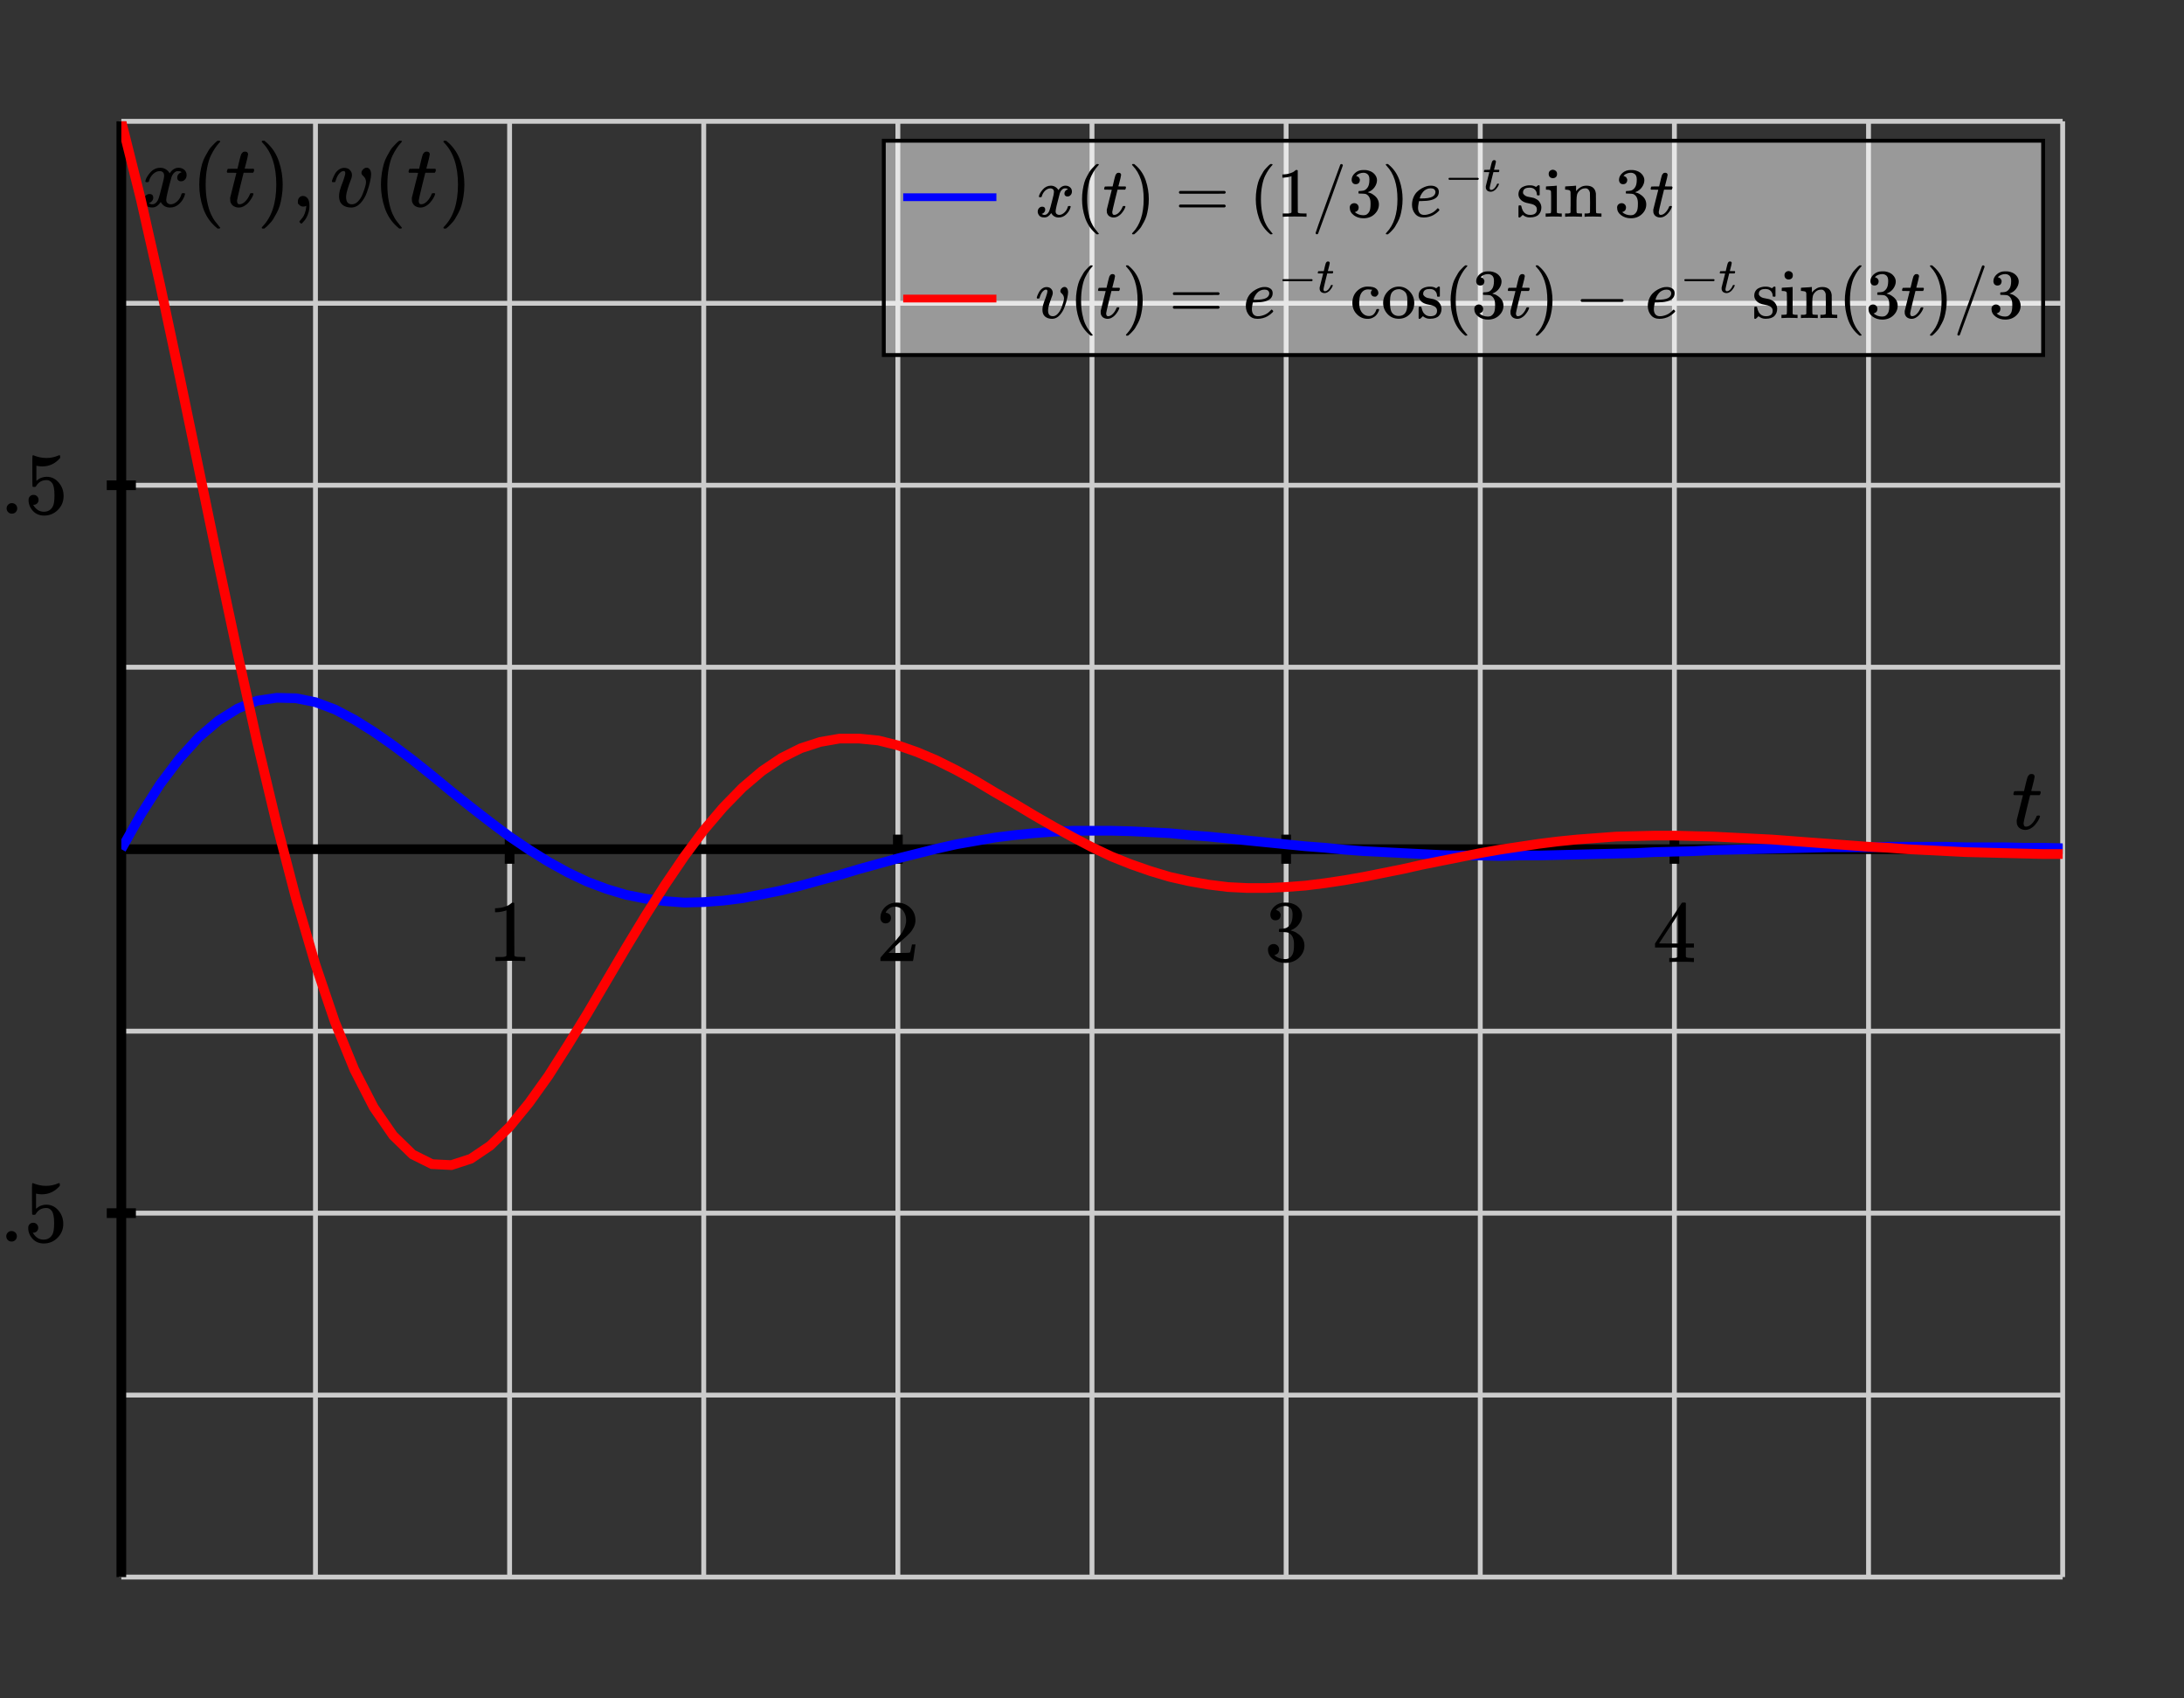 <svg xmlns="http://www.w3.org/2000/svg" id="diagram" width="450" height="350">
  <rect width="100%" height="100%" fill="#333333" stroke="none"/>
  <defs>
    <clipPath id="clipPath-0">
      <rect x="25.0" y="25.0" width="400.0" height="300.0"/>
    </clipPath>
    <clipPath id="clipPath-1">
      <rect x="25.0" y="25.0" width="400.0" height="300.0"/>
    </clipPath>
  </defs>
  <g id="grid-axes">
    <g id="grid" stroke="#ccc" stroke-width="1">
      <line id="line-0" x1="25.0" y1="325.0" x2="25.0" y2="25.0"/>
      <line id="line-1" x1="65.0" y1="325.0" x2="65.0" y2="25.0"/>
      <line id="line-2" x1="105.0" y1="325.0" x2="105.0" y2="25.0"/>
      <line id="line-3" x1="145.0" y1="325.0" x2="145.0" y2="25.0"/>
      <line id="line-4" x1="185.0" y1="325.0" x2="185.0" y2="25.0"/>
      <line id="line-5" x1="225.0" y1="325.0" x2="225.0" y2="25.0"/>
      <line id="line-6" x1="265.0" y1="325.0" x2="265.0" y2="25.0"/>
      <line id="line-7" x1="305.0" y1="325.0" x2="305.0" y2="25.0"/>
      <line id="line-8" x1="345.0" y1="325.0" x2="345.0" y2="25.0"/>
      <line id="line-9" x1="385.0" y1="325.0" x2="385.0" y2="25.0"/>
      <line id="line-10" x1="425.0" y1="325.0" x2="425.0" y2="25.0"/>
      <line id="line-11" x1="25.0" y1="325.0" x2="425.0" y2="325.0"/>
      <line id="line-12" x1="25.0" y1="287.5" x2="425.0" y2="287.5"/>
      <line id="line-13" x1="25.0" y1="250.0" x2="425.0" y2="250.0"/>
      <line id="line-14" x1="25.0" y1="212.5" x2="425.0" y2="212.5"/>
      <line id="line-15" x1="25.0" y1="175.0" x2="425.0" y2="175.0"/>
      <line id="line-16" x1="25.0" y1="137.5" x2="425.0" y2="137.5"/>
      <line id="line-17" x1="25.0" y1="100.0" x2="425.0" y2="100.0"/>
      <line id="line-18" x1="25.0" y1="62.5" x2="425.0" y2="62.5"/>
      <line id="line-19" x1="25.0" y1="25.0" x2="425.0" y2="25.0"/>
    </g>
    <g id="axes" stroke="black" stroke-width="2">
      <line id="line-20" x1="25.0" y1="175.0" x2="425.0" y2="175.0" stroke="black" stroke-width="2"/>
      <line id="line-21" x1="25.0" y1="325.0" x2="25.0" y2="25.0" stroke="black" stroke-width="2"/>
      <g id="g-0">
        <line id="line-22" x1="105.0" y1="178.0" x2="105.0" y2="172.0"/>
        <line id="line-23" x1="185.0" y1="178.0" x2="185.0" y2="172.0"/>
        <line id="line-24" x1="265.0" y1="178.0" x2="265.0" y2="172.0"/>
        <line id="line-25" x1="345.0" y1="178.0" x2="345.0" y2="172.0"/>
      </g>
      <g id="g-1">
        <line id="line-26" x1="22.0" y1="250.0" x2="28.0" y2="250.0"/>
        <line id="line-27" x1="22.0" y1="100.0" x2="28.0" y2="100.0"/>
      </g>
    </g>
    <g id="label-0" transform="translate(105.0,186.0) translate(-4.5,-0.0)">
      <g id="g-2">
        <svg xmlns:xlink="http://www.w3.org/1999/xlink" style="vertical-align: 0.000px" width="9.048px" height="12.056px" role="img" focusable="false" viewBox="0 -666 500 666" x="0.0" y="0.0">
          <defs>
            <path id="MJX-2-TEX-N-31" d="M213 578L200 573Q186 568 160 563T102 556H83V602H102Q149 604 189 617T245 641T273 663Q275 666 285 666Q294 666 302 660V361L303 61Q310 54 315 52T339 48T401 46H427V0H416Q395 3 257 3Q121 3 100 0H88V46H114Q136 46 152 46T177 47T193 50T201 52T207 57T213 61V578Z"/>
          </defs>
          <g stroke="currentColor" fill="currentColor" stroke-width="0" transform="scale(1,-1)">
            <g data-mml-node="math">
              <g data-mml-node="mtext" data-semantic-type="text" data-semantic-role="integer" data-semantic-font="normal" data-semantic-annotation="clearspeak:unit" data-semantic-id="0" data-semantic-speech="1">
                <use data-c="31" xlink:href="#MJX-2-TEX-N-31"/>
              </g>
            </g>
          </g>
        </svg>
      </g>
    </g>
    <g id="label-1" transform="translate(185.0,186.0) translate(-4.5,-0.0)">
      <g id="g-3">
        <svg xmlns:xlink="http://www.w3.org/1999/xlink" style="vertical-align: 0.000px" width="9.048px" height="12.056px" role="img" focusable="false" viewBox="0 -666 500 666" x="0.0" y="0.0">
          <defs>
            <path id="MJX-3-TEX-N-32" d="M109 429Q82 429 66 447T50 491Q50 562 103 614T235 666Q326 666 387 610T449 465Q449 422 429 383T381 315T301 241Q265 210 201 149L142 93L218 92Q375 92 385 97Q392 99 409 186V189H449V186Q448 183 436 95T421 3V0H50V19V31Q50 38 56 46T86 81Q115 113 136 137Q145 147 170 174T204 211T233 244T261 278T284 308T305 340T320 369T333 401T340 431T343 464Q343 527 309 573T212 619Q179 619 154 602T119 569T109 550Q109 549 114 549Q132 549 151 535T170 489Q170 464 154 447T109 429Z"/>
          </defs>
          <g stroke="currentColor" fill="currentColor" stroke-width="0" transform="scale(1,-1)">
            <g data-mml-node="math">
              <g data-mml-node="mtext" data-semantic-type="text" data-semantic-role="integer" data-semantic-font="normal" data-semantic-annotation="clearspeak:unit" data-semantic-id="0" data-semantic-speech="2">
                <use data-c="32" xlink:href="#MJX-3-TEX-N-32"/>
              </g>
            </g>
          </g>
        </svg>
      </g>
    </g>
    <g id="label-2" transform="translate(265.0,186.0) translate(-4.5,-0.0)">
      <g id="g-4">
        <svg xmlns:xlink="http://www.w3.org/1999/xlink" style="vertical-align: -0.400px" width="9.048px" height="12.432px" role="img" focusable="false" viewBox="0 -665 500 687" x="0.0" y="0.0">
          <defs>
            <path id="MJX-4-TEX-N-33" d="M127 463Q100 463 85 480T69 524Q69 579 117 622T233 665Q268 665 277 664Q351 652 390 611T430 522Q430 470 396 421T302 350L299 348Q299 347 308 345T337 336T375 315Q457 262 457 175Q457 96 395 37T238 -22Q158 -22 100 21T42 130Q42 158 60 175T105 193Q133 193 151 175T169 130Q169 119 166 110T159 94T148 82T136 74T126 70T118 67L114 66Q165 21 238 21Q293 21 321 74Q338 107 338 175V195Q338 290 274 322Q259 328 213 329L171 330L168 332Q166 335 166 348Q166 366 174 366Q202 366 232 371Q266 376 294 413T322 525V533Q322 590 287 612Q265 626 240 626Q208 626 181 615T143 592T132 580H135Q138 579 143 578T153 573T165 566T175 555T183 540T186 520Q186 498 172 481T127 463Z"/>
          </defs>
          <g stroke="currentColor" fill="currentColor" stroke-width="0" transform="scale(1,-1)">
            <g data-mml-node="math">
              <g data-mml-node="mtext" data-semantic-type="text" data-semantic-role="integer" data-semantic-font="normal" data-semantic-annotation="clearspeak:unit" data-semantic-id="0" data-semantic-speech="3">
                <use data-c="33" xlink:href="#MJX-4-TEX-N-33"/>
              </g>
            </g>
          </g>
        </svg>
      </g>
    </g>
    <g id="label-3" transform="translate(345.0,186.0) translate(-4.5,-0.0)">
      <g id="g-5">
        <svg xmlns:xlink="http://www.w3.org/1999/xlink" style="vertical-align: 0.000px" width="9.048px" height="12.256px" role="img" focusable="false" viewBox="0 -677 500 677" x="0.0" y="0.0">
          <defs>
            <path id="MJX-5-TEX-N-34" d="M462 0Q444 3 333 3Q217 3 199 0H190V46H221Q241 46 248 46T265 48T279 53T286 61Q287 63 287 115V165H28V211L179 442Q332 674 334 675Q336 677 355 677H373L379 671V211H471V165H379V114Q379 73 379 66T385 54Q393 47 442 46H471V0H462ZM293 211V545L74 212L183 211H293Z"/>
          </defs>
          <g stroke="currentColor" fill="currentColor" stroke-width="0" transform="scale(1,-1)">
            <g data-mml-node="math">
              <g data-mml-node="mtext" data-semantic-type="text" data-semantic-role="integer" data-semantic-font="normal" data-semantic-annotation="clearspeak:unit" data-semantic-id="0" data-semantic-speech="4">
                <use data-c="34" xlink:href="#MJX-5-TEX-N-34"/>
              </g>
            </g>
          </g>
        </svg>
      </g>
    </g>
    <g id="label-4" transform="translate(14.0,250.0) translate(-29.2,-6.2)">
      <g id="g-6">
        <svg xmlns:xlink="http://www.w3.org/1999/xlink" style="vertical-align: -0.400px" width="29.160px" height="12.456px" role="img" focusable="false" viewBox="0 -666 1611 688" x="0.0" y="0.0">
          <defs>
            <path id="MJX-6-TEX-N-2D" d="M11 179V252H277V179H11Z"/>
            <path id="MJX-6-TEX-N-30" d="M96 585Q152 666 249 666Q297 666 345 640T423 548Q460 465 460 320Q460 165 417 83Q397 41 362 16T301 -15T250 -22Q224 -22 198 -16T137 16T82 83Q39 165 39 320Q39 494 96 585ZM321 597Q291 629 250 629Q208 629 178 597Q153 571 145 525T137 333Q137 175 145 125T181 46Q209 16 250 16Q290 16 318 46Q347 76 354 130T362 333Q362 478 354 524T321 597Z"/>
            <path id="MJX-6-TEX-N-2E" d="M78 60Q78 84 95 102T138 120Q162 120 180 104T199 61Q199 36 182 18T139 0T96 17T78 60Z"/>
            <path id="MJX-6-TEX-N-35" d="M164 157Q164 133 148 117T109 101H102Q148 22 224 22Q294 22 326 82Q345 115 345 210Q345 313 318 349Q292 382 260 382H254Q176 382 136 314Q132 307 129 306T114 304Q97 304 95 310Q93 314 93 485V614Q93 664 98 664Q100 666 102 666Q103 666 123 658T178 642T253 634Q324 634 389 662Q397 666 402 666Q410 666 410 648V635Q328 538 205 538Q174 538 149 544L139 546V374Q158 388 169 396T205 412T256 420Q337 420 393 355T449 201Q449 109 385 44T229 -22Q148 -22 99 32T50 154Q50 178 61 192T84 210T107 214Q132 214 148 197T164 157Z"/>
          </defs>
          <g stroke="currentColor" fill="currentColor" stroke-width="0" transform="scale(1,-1)">
            <g data-mml-node="math">
              <g data-mml-node="mtext" data-semantic-type="text" data-semantic-role="unknown" data-semantic-font="normal" data-semantic-annotation="clearspeak:unit" data-semantic-id="0" data-semantic-speech="hyphen 0.5">
                <use data-c="2D" xlink:href="#MJX-6-TEX-N-2D"/>
                <use data-c="30" xlink:href="#MJX-6-TEX-N-30" transform="translate(333,0)"/>
                <use data-c="2E" xlink:href="#MJX-6-TEX-N-2E" transform="translate(833,0)"/>
                <use data-c="35" xlink:href="#MJX-6-TEX-N-35" transform="translate(1111,0)"/>
              </g>
            </g>
          </g>
        </svg>
      </g>
    </g>
    <g id="label-5" transform="translate(14.0,100.0) translate(-23.1,-6.2)">
      <g id="g-7">
        <svg xmlns:xlink="http://www.w3.org/1999/xlink" style="vertical-align: -0.400px" width="23.128px" height="12.456px" role="img" focusable="false" viewBox="0 -666 1278 688" x="0.0" y="0.0">
          <defs>
            <path id="MJX-7-TEX-N-30" d="M96 585Q152 666 249 666Q297 666 345 640T423 548Q460 465 460 320Q460 165 417 83Q397 41 362 16T301 -15T250 -22Q224 -22 198 -16T137 16T82 83Q39 165 39 320Q39 494 96 585ZM321 597Q291 629 250 629Q208 629 178 597Q153 571 145 525T137 333Q137 175 145 125T181 46Q209 16 250 16Q290 16 318 46Q347 76 354 130T362 333Q362 478 354 524T321 597Z"/>
            <path id="MJX-7-TEX-N-2E" d="M78 60Q78 84 95 102T138 120Q162 120 180 104T199 61Q199 36 182 18T139 0T96 17T78 60Z"/>
            <path id="MJX-7-TEX-N-35" d="M164 157Q164 133 148 117T109 101H102Q148 22 224 22Q294 22 326 82Q345 115 345 210Q345 313 318 349Q292 382 260 382H254Q176 382 136 314Q132 307 129 306T114 304Q97 304 95 310Q93 314 93 485V614Q93 664 98 664Q100 666 102 666Q103 666 123 658T178 642T253 634Q324 634 389 662Q397 666 402 666Q410 666 410 648V635Q328 538 205 538Q174 538 149 544L139 546V374Q158 388 169 396T205 412T256 420Q337 420 393 355T449 201Q449 109 385 44T229 -22Q148 -22 99 32T50 154Q50 178 61 192T84 210T107 214Q132 214 148 197T164 157Z"/>
          </defs>
          <g stroke="currentColor" fill="currentColor" stroke-width="0" transform="scale(1,-1)">
            <g data-mml-node="math">
              <g data-mml-node="mtext" data-semantic-type="text" data-semantic-role="unknown" data-semantic-font="normal" data-semantic-annotation="clearspeak:unit" data-semantic-id="0" data-semantic-speech="0.5">
                <use data-c="30" xlink:href="#MJX-7-TEX-N-30"/>
                <use data-c="2E" xlink:href="#MJX-7-TEX-N-2E" transform="translate(500,0)"/>
                <use data-c="35" xlink:href="#MJX-7-TEX-N-35" transform="translate(778,0)"/>
              </g>
            </g>
          </g>
        </svg>
      </g>
    </g>
    <g id="label-6" transform="translate(421.0,171.0) translate(-6.5,-11.5)">
      <g id="g-8">
        <svg xmlns:xlink="http://www.w3.org/1999/xlink" style="vertical-align: -0.200px" width="6.536px" height="11.528px" role="img" focusable="false" viewBox="0 -626 361 637" x="0.0" y="0.0">
          <defs>
            <path id="MJX-8-TEX-I-1D461" d="M26 385Q19 392 19 395Q19 399 22 411T27 425Q29 430 36 430T87 431H140L159 511Q162 522 166 540T173 566T179 586T187 603T197 615T211 624T229 626Q247 625 254 615T261 596Q261 589 252 549T232 470L222 433Q222 431 272 431H323Q330 424 330 420Q330 398 317 385H210L174 240Q135 80 135 68Q135 26 162 26Q197 26 230 60T283 144Q285 150 288 151T303 153H307Q322 153 322 145Q322 142 319 133Q314 117 301 95T267 48T216 6T155 -11Q125 -11 98 4T59 56Q57 64 57 83V101L92 241Q127 382 128 383Q128 385 77 385H26Z"/>
          </defs>
          <g stroke="currentColor" fill="currentColor" stroke-width="0" transform="scale(1,-1)">
            <g data-mml-node="math">
              <g data-mml-node="mi" data-semantic-type="identifier" data-semantic-role="latinletter" data-semantic-font="italic" data-semantic-annotation="clearspeak:simple" data-semantic-id="0" data-semantic-speech="t">
                <use data-c="1D461" xlink:href="#MJX-8-TEX-I-1D461"/>
              </g>
            </g>
          </g>
        </svg>
      </g>
    </g>
    <g id="label-7" transform="translate(29.0,29.0) translate(0.0,-0.0)">
      <g id="g-9">
        <svg xmlns:xlink="http://www.w3.org/1999/xlink" style="vertical-align: -4.528px" width="68.408px" height="18.096px" role="img" focusable="false" viewBox="0 -750 3779.7 1000" x="0.0" y="0.0">
          <defs>
            <path id="MJX-9-TEX-I-1D465" d="M52 289Q59 331 106 386T222 442Q257 442 286 424T329 379Q371 442 430 442Q467 442 494 420T522 361Q522 332 508 314T481 292T458 288Q439 288 427 299T415 328Q415 374 465 391Q454 404 425 404Q412 404 406 402Q368 386 350 336Q290 115 290 78Q290 50 306 38T341 26Q378 26 414 59T463 140Q466 150 469 151T485 153H489Q504 153 504 145Q504 144 502 134Q486 77 440 33T333 -11Q263 -11 227 52Q186 -10 133 -10H127Q78 -10 57 16T35 71Q35 103 54 123T99 143Q142 143 142 101Q142 81 130 66T107 46T94 41L91 40Q91 39 97 36T113 29T132 26Q168 26 194 71Q203 87 217 139T245 247T261 313Q266 340 266 352Q266 380 251 392T217 404Q177 404 142 372T93 290Q91 281 88 280T72 278H58Q52 284 52 289Z"/>
            <path id="MJX-9-TEX-N-2061" d=""/>
            <path id="MJX-9-TEX-N-28" d="M94 250Q94 319 104 381T127 488T164 576T202 643T244 695T277 729T302 750H315H319Q333 750 333 741Q333 738 316 720T275 667T226 581T184 443T167 250T184 58T225 -81T274 -167T316 -220T333 -241Q333 -250 318 -250H315H302L274 -226Q180 -141 137 -14T94 250Z"/>
            <path id="MJX-9-TEX-I-1D461" d="M26 385Q19 392 19 395Q19 399 22 411T27 425Q29 430 36 430T87 431H140L159 511Q162 522 166 540T173 566T179 586T187 603T197 615T211 624T229 626Q247 625 254 615T261 596Q261 589 252 549T232 470L222 433Q222 431 272 431H323Q330 424 330 420Q330 398 317 385H210L174 240Q135 80 135 68Q135 26 162 26Q197 26 230 60T283 144Q285 150 288 151T303 153H307Q322 153 322 145Q322 142 319 133Q314 117 301 95T267 48T216 6T155 -11Q125 -11 98 4T59 56Q57 64 57 83V101L92 241Q127 382 128 383Q128 385 77 385H26Z"/>
            <path id="MJX-9-TEX-N-29" d="M60 749L64 750Q69 750 74 750H86L114 726Q208 641 251 514T294 250Q294 182 284 119T261 12T224 -76T186 -143T145 -194T113 -227T90 -246Q87 -249 86 -250H74Q66 -250 63 -250T58 -247T55 -238Q56 -237 66 -225Q221 -64 221 250T66 725Q56 737 55 738Q55 746 60 749Z"/>
            <path id="MJX-9-TEX-N-2C" d="M78 35T78 60T94 103T137 121Q165 121 187 96T210 8Q210 -27 201 -60T180 -117T154 -158T130 -185T117 -194Q113 -194 104 -185T95 -172Q95 -168 106 -156T131 -126T157 -76T173 -3V9L172 8Q170 7 167 6T161 3T152 1T140 0Q113 0 96 17Z"/>
            <path id="MJX-9-TEX-I-1D463" d="M173 380Q173 405 154 405Q130 405 104 376T61 287Q60 286 59 284T58 281T56 279T53 278T49 278T41 278H27Q21 284 21 287Q21 294 29 316T53 368T97 419T160 441Q202 441 225 417T249 361Q249 344 246 335Q246 329 231 291T200 202T182 113Q182 86 187 69Q200 26 250 26Q287 26 319 60T369 139T398 222T409 277Q409 300 401 317T383 343T365 361T357 383Q357 405 376 424T417 443Q436 443 451 425T467 367Q467 340 455 284T418 159T347 40T241 -11Q177 -11 139 22Q102 54 102 117Q102 148 110 181T151 298Q173 362 173 380Z"/>
          </defs>
          <g stroke="currentColor" fill="currentColor" stroke-width="0" transform="scale(1,-1)">
            <g data-mml-node="math" data-semantic-type="punctuated" data-semantic-role="sequence" data-semantic-id="15" data-semantic-children="12,4,14" data-semantic-content="4" data-semantic-speech="x left parenthesis t right parenthesis comma v left parenthesis t right parenthesis">
              <g data-mml-node="mrow" data-semantic-type="appl" data-semantic-role="simple function" data-semantic-annotation="clearspeak:simple" data-semantic-id="12" data-semantic-children="0,9" data-semantic-content="11,0" data-semantic-parent="15" data-semantic-speech="x left parenthesis t right parenthesis">
                <g data-mml-node="mi" data-semantic-type="identifier" data-semantic-role="simple function" data-semantic-font="italic" data-semantic-annotation="clearspeak:simple" data-semantic-id="0" data-semantic-parent="12" data-semantic-operator="appl" data-semantic-speech="x">
                  <use data-c="1D465" xlink:href="#MJX-9-TEX-I-1D465"/>
                </g>
                <g data-mml-node="mo" data-semantic-type="punctuation" data-semantic-role="application" data-semantic-id="11" data-semantic-parent="12" data-semantic-added="true" data-semantic-operator="appl" data-semantic-speech="of" transform="translate(572,0)">
                  <use data-c="2061" xlink:href="#MJX-9-TEX-N-2061"/>
                </g>
                <g data-mml-node="mrow" data-semantic-type="fenced" data-semantic-role="leftright" data-semantic-id="9" data-semantic-children="2" data-semantic-content="1,3" data-semantic-parent="12" data-semantic-speech="left parenthesis t right parenthesis" transform="translate(572,0)">
                  <g data-mml-node="mo" data-semantic-type="fence" data-semantic-role="open" data-semantic-id="1" data-semantic-parent="9" data-semantic-operator="fenced" data-semantic-speech="left parenthesis">
                    <use data-c="28" xlink:href="#MJX-9-TEX-N-28"/>
                  </g>
                  <g data-mml-node="mi" data-semantic-type="identifier" data-semantic-role="latinletter" data-semantic-font="italic" data-semantic-annotation="clearspeak:simple" data-semantic-id="2" data-semantic-parent="9" data-semantic-speech="t" transform="translate(389,0)">
                    <use data-c="1D461" xlink:href="#MJX-9-TEX-I-1D461"/>
                  </g>
                  <g data-mml-node="mo" data-semantic-type="fence" data-semantic-role="close" data-semantic-id="3" data-semantic-parent="9" data-semantic-operator="fenced" data-semantic-speech="right parenthesis" transform="translate(750,0)">
                    <use data-c="29" xlink:href="#MJX-9-TEX-N-29"/>
                  </g>
                </g>
              </g>
              <g data-mml-node="mo" data-semantic-type="punctuation" data-semantic-role="comma" data-semantic-id="4" data-semantic-parent="15" data-semantic-operator="punctuated" data-semantic-speech="comma" transform="translate(1711,0)">
                <use data-c="2C" xlink:href="#MJX-9-TEX-N-2C"/>
              </g>
              <g data-mml-node="mrow" data-semantic-type="appl" data-semantic-role="simple function" data-semantic-annotation="clearspeak:simple" data-semantic-id="14" data-semantic-children="5,10" data-semantic-content="13,5" data-semantic-parent="15" data-semantic-speech="v left parenthesis t right parenthesis" transform="translate(2155.7,0)">
                <g data-mml-node="mi" data-semantic-type="identifier" data-semantic-role="simple function" data-semantic-font="italic" data-semantic-annotation="clearspeak:simple" data-semantic-id="5" data-semantic-parent="14" data-semantic-operator="appl" data-semantic-speech="v">
                  <use data-c="1D463" xlink:href="#MJX-9-TEX-I-1D463"/>
                </g>
                <g data-mml-node="mo" data-semantic-type="punctuation" data-semantic-role="application" data-semantic-id="13" data-semantic-parent="14" data-semantic-added="true" data-semantic-operator="appl" data-semantic-speech="of" transform="translate(485,0)">
                  <use data-c="2061" xlink:href="#MJX-9-TEX-N-2061"/>
                </g>
                <g data-mml-node="mrow" data-semantic-type="fenced" data-semantic-role="leftright" data-semantic-id="10" data-semantic-children="7" data-semantic-content="6,8" data-semantic-parent="14" data-semantic-speech="left parenthesis t right parenthesis" transform="translate(485,0)">
                  <g data-mml-node="mo" data-semantic-type="fence" data-semantic-role="open" data-semantic-id="6" data-semantic-parent="10" data-semantic-operator="fenced" data-semantic-speech="left parenthesis">
                    <use data-c="28" xlink:href="#MJX-9-TEX-N-28"/>
                  </g>
                  <g data-mml-node="mi" data-semantic-type="identifier" data-semantic-role="latinletter" data-semantic-font="italic" data-semantic-annotation="clearspeak:simple" data-semantic-id="7" data-semantic-parent="10" data-semantic-speech="t" transform="translate(389,0)">
                    <use data-c="1D461" xlink:href="#MJX-9-TEX-I-1D461"/>
                  </g>
                  <g data-mml-node="mo" data-semantic-type="fence" data-semantic-role="close" data-semantic-id="8" data-semantic-parent="10" data-semantic-operator="fenced" data-semantic-speech="right parenthesis" transform="translate(750,0)">
                    <use data-c="29" xlink:href="#MJX-9-TEX-N-29"/>
                  </g>
                </g>
              </g>
            </g>
          </g>
        </svg>
      </g>
    </g>
  </g>
  <path id="position" stroke="blue" stroke-width="2" fill="none" d="M 25.0 175.0 L 29.0 167.9 L 33.0 161.6 L 37.0 156.3 L 41.0 151.9 L 45.0 148.5 L 49.0 146.0 L 53.0 144.4 L 57.0 143.8 L 61.0 143.9 L 65.0 144.7 L 69.0 146.2 L 73.0 148.3 L 77.0 150.8 L 81.0 153.6 L 85.0 156.6 L 89.0 159.8 L 93.0 163.1 L 97.0 166.3 L 101.0 169.4 L 105.0 172.4 L 109.0 175.1 L 113.0 177.6 L 117.0 179.8 L 121.0 181.7 L 125.0 183.2 L 129.0 184.4 L 133.0 185.2 L 137.0 185.7 L 141.0 186.0 L 145.0 185.9 L 149.0 185.6 L 153.0 185.1 L 157.0 184.3 L 161.0 183.5 L 165.0 182.5 L 169.0 181.4 L 173.0 180.3 L 177.0 179.1 L 181.0 178.0 L 185.0 176.9 L 189.0 175.9 L 193.0 174.9 L 197.0 174.0 L 201.0 173.3 L 205.0 172.6 L 209.0 172.1 L 213.0 171.7 L 217.0 171.4 L 221.0 171.2 L 225.0 171.2 L 229.0 171.2 L 233.0 171.3 L 237.0 171.5 L 241.0 171.7 L 245.0 172.1 L 249.0 172.4 L 253.0 172.8 L 257.0 173.2 L 261.0 173.6 L 265.0 174.0 L 269.0 174.4 L 273.0 174.7 L 277.0 175.1 L 281.0 175.4 L 285.0 175.6 L 289.0 175.8 L 293.0 176.0 L 297.0 176.2 L 301.0 176.3 L 305.0 176.3 L 309.0 176.4 L 313.0 176.3 L 317.0 176.3 L 321.0 176.2 L 325.0 176.1 L 329.0 176.0 L 333.0 175.9 L 337.0 175.8 L 341.0 175.6 L 345.0 175.5 L 349.0 175.4 L 353.0 175.2 L 357.0 175.1 L 361.0 175.0 L 365.0 174.9 L 369.0 174.8 L 373.0 174.7 L 377.0 174.6 L 381.0 174.6 L 385.0 174.6 L 389.0 174.5 L 393.0 174.5 L 397.0 174.5 L 401.0 174.5 L 405.0 174.6 L 409.0 174.6 L 413.0 174.6 L 417.0 174.7 L 421.0 174.7 L 425.0 174.8" clip-path="url(#clipPath-1)"/>
  <path id="velocity" stroke="red" stroke-width="2" fill="none" d="M 25.0 25.0 L 29.0 41.0 L 33.0 58.7 L 37.0 77.5 L 41.0 96.8 L 45.0 116.1 L 49.0 134.9 L 53.0 153.0 L 57.0 169.8 L 61.0 185.2 L 65.0 198.8 L 69.0 210.6 L 73.0 220.4 L 77.0 228.2 L 81.0 234.0 L 85.0 237.9 L 89.0 239.9 L 93.0 240.1 L 97.0 238.8 L 101.0 236.1 L 105.0 232.2 L 109.0 227.3 L 113.0 221.7 L 117.0 215.4 L 121.0 208.9 L 125.0 202.1 L 129.0 195.3 L 133.0 188.7 L 137.0 182.4 L 141.0 176.5 L 145.0 171.1 L 149.0 166.4 L 153.0 162.3 L 157.0 158.9 L 161.0 156.2 L 165.0 154.2 L 169.0 152.9 L 173.0 152.2 L 177.0 152.2 L 181.0 152.6 L 185.0 153.6 L 189.0 155.0 L 193.0 156.7 L 197.0 158.7 L 201.0 160.9 L 205.0 163.3 L 209.0 165.6 L 213.0 168.0 L 217.0 170.3 L 221.0 172.5 L 225.0 174.6 L 229.0 176.5 L 233.0 178.1 L 237.0 179.5 L 241.0 180.7 L 245.0 181.6 L 249.0 182.3 L 253.0 182.8 L 257.0 183.0 L 261.0 183.0 L 265.0 182.8 L 269.0 182.5 L 273.0 182.0 L 277.0 181.4 L 281.0 180.7 L 285.0 179.9 L 289.0 179.1 L 293.0 178.2 L 297.0 177.4 L 301.0 176.6 L 305.0 175.8 L 309.0 175.1 L 313.0 174.5 L 317.0 173.9 L 321.0 173.4 L 325.0 173.0 L 329.0 172.7 L 333.0 172.4 L 337.0 172.3 L 341.0 172.2 L 345.0 172.2 L 349.0 172.3 L 353.0 172.4 L 357.0 172.6 L 361.0 172.8 L 365.0 173.0 L 369.0 173.3 L 373.0 173.6 L 377.0 173.9 L 381.0 174.2 L 385.0 174.5 L 389.0 174.7 L 393.0 175.0 L 397.0 175.2 L 401.0 175.4 L 405.0 175.6 L 409.0 175.7 L 413.0 175.8 L 417.0 175.9 L 421.0 176.0 L 425.0 176.0" clip-path="url(#clipPath-1)"/>
  <g transform="translate(421.0,29.0) translate(-238.9,-0.0) scale(0.8,0.8)">
    <rect x="0" y="0" width="298.592" height="55.208" stroke="black" fill="white" fill-opacity="0.5"/>
    <g id="legend-label-0" transform="translate(39.0,5.0)">
      <g id="g-10">
        <svg xmlns:xlink="http://www.w3.org/1999/xlink" style="vertical-align: -4.528px" width="164.696px" height="19.104px" role="img" focusable="false" viewBox="0 -805.6 9099.3 1055.6" x="0.0" y="0.0">
          <defs>
            <path id="MJX-10-TEX-I-1D465" d="M52 289Q59 331 106 386T222 442Q257 442 286 424T329 379Q371 442 430 442Q467 442 494 420T522 361Q522 332 508 314T481 292T458 288Q439 288 427 299T415 328Q415 374 465 391Q454 404 425 404Q412 404 406 402Q368 386 350 336Q290 115 290 78Q290 50 306 38T341 26Q378 26 414 59T463 140Q466 150 469 151T485 153H489Q504 153 504 145Q504 144 502 134Q486 77 440 33T333 -11Q263 -11 227 52Q186 -10 133 -10H127Q78 -10 57 16T35 71Q35 103 54 123T99 143Q142 143 142 101Q142 81 130 66T107 46T94 41L91 40Q91 39 97 36T113 29T132 26Q168 26 194 71Q203 87 217 139T245 247T261 313Q266 340 266 352Q266 380 251 392T217 404Q177 404 142 372T93 290Q91 281 88 280T72 278H58Q52 284 52 289Z"/>
            <path id="MJX-10-TEX-N-2061" d=""/>
            <path id="MJX-10-TEX-N-28" d="M94 250Q94 319 104 381T127 488T164 576T202 643T244 695T277 729T302 750H315H319Q333 750 333 741Q333 738 316 720T275 667T226 581T184 443T167 250T184 58T225 -81T274 -167T316 -220T333 -241Q333 -250 318 -250H315H302L274 -226Q180 -141 137 -14T94 250Z"/>
            <path id="MJX-10-TEX-I-1D461" d="M26 385Q19 392 19 395Q19 399 22 411T27 425Q29 430 36 430T87 431H140L159 511Q162 522 166 540T173 566T179 586T187 603T197 615T211 624T229 626Q247 625 254 615T261 596Q261 589 252 549T232 470L222 433Q222 431 272 431H323Q330 424 330 420Q330 398 317 385H210L174 240Q135 80 135 68Q135 26 162 26Q197 26 230 60T283 144Q285 150 288 151T303 153H307Q322 153 322 145Q322 142 319 133Q314 117 301 95T267 48T216 6T155 -11Q125 -11 98 4T59 56Q57 64 57 83V101L92 241Q127 382 128 383Q128 385 77 385H26Z"/>
            <path id="MJX-10-TEX-N-29" d="M60 749L64 750Q69 750 74 750H86L114 726Q208 641 251 514T294 250Q294 182 284 119T261 12T224 -76T186 -143T145 -194T113 -227T90 -246Q87 -249 86 -250H74Q66 -250 63 -250T58 -247T55 -238Q56 -237 66 -225Q221 -64 221 250T66 725Q56 737 55 738Q55 746 60 749Z"/>
            <path id="MJX-10-TEX-N-3D" d="M56 347Q56 360 70 367H707Q722 359 722 347Q722 336 708 328L390 327H72Q56 332 56 347ZM56 153Q56 168 72 173H708Q722 163 722 153Q722 140 707 133H70Q56 140 56 153Z"/>
            <path id="MJX-10-TEX-N-31" d="M213 578L200 573Q186 568 160 563T102 556H83V602H102Q149 604 189 617T245 641T273 663Q275 666 285 666Q294 666 302 660V361L303 61Q310 54 315 52T339 48T401 46H427V0H416Q395 3 257 3Q121 3 100 0H88V46H114Q136 46 152 46T177 47T193 50T201 52T207 57T213 61V578Z"/>
            <path id="MJX-10-TEX-N-2F" d="M423 750Q432 750 438 744T444 730Q444 725 271 248T92 -240Q85 -250 75 -250Q68 -250 62 -245T56 -231Q56 -221 230 257T407 740Q411 750 423 750Z"/>
            <path id="MJX-10-TEX-N-33" d="M127 463Q100 463 85 480T69 524Q69 579 117 622T233 665Q268 665 277 664Q351 652 390 611T430 522Q430 470 396 421T302 350L299 348Q299 347 308 345T337 336T375 315Q457 262 457 175Q457 96 395 37T238 -22Q158 -22 100 21T42 130Q42 158 60 175T105 193Q133 193 151 175T169 130Q169 119 166 110T159 94T148 82T136 74T126 70T118 67L114 66Q165 21 238 21Q293 21 321 74Q338 107 338 175V195Q338 290 274 322Q259 328 213 329L171 330L168 332Q166 335 166 348Q166 366 174 366Q202 366 232 371Q266 376 294 413T322 525V533Q322 590 287 612Q265 626 240 626Q208 626 181 615T143 592T132 580H135Q138 579 143 578T153 573T165 566T175 555T183 540T186 520Q186 498 172 481T127 463Z"/>
            <path id="MJX-10-TEX-N-2062" d=""/>
            <path id="MJX-10-TEX-I-1D452" d="M39 168Q39 225 58 272T107 350T174 402T244 433T307 442H310Q355 442 388 420T421 355Q421 265 310 237Q261 224 176 223Q139 223 138 221Q138 219 132 186T125 128Q125 81 146 54T209 26T302 45T394 111Q403 121 406 121Q410 121 419 112T429 98T420 82T390 55T344 24T281 -1T205 -11Q126 -11 83 42T39 168ZM373 353Q367 405 305 405Q272 405 244 391T199 357T170 316T154 280T149 261Q149 260 169 260Q282 260 327 284T373 353Z"/>
            <path id="MJX-10-TEX-N-2212" d="M84 237T84 250T98 270H679Q694 262 694 250T679 230H98Q84 237 84 250Z"/>
            <path id="MJX-10-TEX-N-73" d="M295 316Q295 356 268 385T190 414Q154 414 128 401Q98 382 98 349Q97 344 98 336T114 312T157 287Q175 282 201 278T245 269T277 256Q294 248 310 236T342 195T359 133Q359 71 321 31T198 -10H190Q138 -10 94 26L86 19L77 10Q71 4 65 -1L54 -11H46H42Q39 -11 33 -5V74V132Q33 153 35 157T45 162H54Q66 162 70 158T75 146T82 119T101 77Q136 26 198 26Q295 26 295 104Q295 133 277 151Q257 175 194 187T111 210Q75 227 54 256T33 318Q33 357 50 384T93 424T143 442T187 447H198Q238 447 268 432L283 424L292 431Q302 440 314 448H322H326Q329 448 335 442V310L329 304H301Q295 310 295 316Z"/>
            <path id="MJX-10-TEX-N-69" d="M69 609Q69 637 87 653T131 669Q154 667 171 652T188 609Q188 579 171 564T129 549Q104 549 87 564T69 609ZM247 0Q232 3 143 3Q132 3 106 3T56 1L34 0H26V46H42Q70 46 91 49Q100 53 102 60T104 102V205V293Q104 345 102 359T88 378Q74 385 41 385H30V408Q30 431 32 431L42 432Q52 433 70 434T106 436Q123 437 142 438T171 441T182 442H185V62Q190 52 197 50T232 46H255V0H247Z"/>
            <path id="MJX-10-TEX-N-6E" d="M41 46H55Q94 46 102 60V68Q102 77 102 91T102 122T103 161T103 203Q103 234 103 269T102 328V351Q99 370 88 376T43 385H25V408Q25 431 27 431L37 432Q47 433 65 434T102 436Q119 437 138 438T167 441T178 442H181V402Q181 364 182 364T187 369T199 384T218 402T247 421T285 437Q305 442 336 442Q450 438 463 329Q464 322 464 190V104Q464 66 466 59T477 49Q498 46 526 46H542V0H534L510 1Q487 2 460 2T422 3Q319 3 310 0H302V46H318Q379 46 379 62Q380 64 380 200Q379 335 378 343Q372 371 358 385T334 402T308 404Q263 404 229 370Q202 343 195 315T187 232V168V108Q187 78 188 68T191 55T200 49Q221 46 249 46H265V0H257L234 1Q210 2 183 2T145 3Q42 3 33 0H25V46H41Z"/>
          </defs>
          <g stroke="currentColor" fill="currentColor" stroke-width="0" transform="scale(1,-1)">
            <g data-mml-node="math" data-semantic-type="relseq" data-semantic-role="equality" data-semantic-id="31" data-semantic-children="27,30" data-semantic-content="4" data-semantic-speech="x left parenthesis t right parenthesis equals left parenthesis 1 divided by 3 right parenthesis e Superscript negative t Baseline sine 3 t">
              <g data-mml-node="mrow" data-semantic-type="appl" data-semantic-role="simple function" data-semantic-annotation="clearspeak:simple" data-semantic-id="27" data-semantic-children="0,19" data-semantic-content="26,0" data-semantic-parent="31" data-semantic-speech="x left parenthesis t right parenthesis">
                <g data-mml-node="mi" data-semantic-type="identifier" data-semantic-role="simple function" data-semantic-font="italic" data-semantic-annotation="clearspeak:simple" data-semantic-id="0" data-semantic-parent="27" data-semantic-operator="appl" data-semantic-speech="x">
                  <use data-c="1D465" xlink:href="#MJX-10-TEX-I-1D465"/>
                </g>
                <g data-mml-node="mo" data-semantic-type="punctuation" data-semantic-role="application" data-semantic-id="26" data-semantic-parent="27" data-semantic-added="true" data-semantic-operator="appl" data-semantic-speech="of" transform="translate(572,0)">
                  <use data-c="2061" xlink:href="#MJX-10-TEX-N-2061"/>
                </g>
                <g data-mml-node="mrow" data-semantic-type="fenced" data-semantic-role="leftright" data-semantic-id="19" data-semantic-children="2" data-semantic-content="1,3" data-semantic-parent="27" data-semantic-speech="left parenthesis t right parenthesis" transform="translate(572,0)">
                  <g data-mml-node="mo" data-semantic-type="fence" data-semantic-role="open" data-semantic-id="1" data-semantic-parent="19" data-semantic-operator="fenced" data-semantic-speech="left parenthesis">
                    <use data-c="28" xlink:href="#MJX-10-TEX-N-28"/>
                  </g>
                  <g data-mml-node="mi" data-semantic-type="identifier" data-semantic-role="latinletter" data-semantic-font="italic" data-semantic-annotation="clearspeak:simple" data-semantic-id="2" data-semantic-parent="19" data-semantic-speech="t" transform="translate(389,0)">
                    <use data-c="1D461" xlink:href="#MJX-10-TEX-I-1D461"/>
                  </g>
                  <g data-mml-node="mo" data-semantic-type="fence" data-semantic-role="close" data-semantic-id="3" data-semantic-parent="19" data-semantic-operator="fenced" data-semantic-speech="right parenthesis" transform="translate(750,0)">
                    <use data-c="29" xlink:href="#MJX-10-TEX-N-29"/>
                  </g>
                </g>
              </g>
              <g data-mml-node="mo" data-semantic-type="relation" data-semantic-role="equality" data-semantic-id="4" data-semantic-parent="31" data-semantic-operator="relseq,=" data-semantic-speech="equals" transform="translate(1988.8,0)">
                <use data-c="3D" xlink:href="#MJX-10-TEX-N-3D"/>
              </g>
              <g data-mml-node="mrow" data-semantic-type="infixop" data-semantic-role="implicit" data-semantic-annotation="clearspeak:unit" data-semantic-id="30" data-semantic-children="21,14,25" data-semantic-content="28,29" data-semantic-parent="31" data-semantic-speech="left parenthesis 1 divided by 3 right parenthesis e Superscript negative t Baseline sine 3 t" transform="translate(3044.6,0)">
                <g data-mml-node="mrow" data-semantic-type="fenced" data-semantic-role="leftright" data-semantic-id="21" data-semantic-children="20" data-semantic-content="5,9" data-semantic-parent="30" data-semantic-speech="left parenthesis 1 divided by 3 right parenthesis">
                  <g data-mml-node="mo" data-semantic-type="fence" data-semantic-role="open" data-semantic-id="5" data-semantic-parent="21" data-semantic-operator="fenced" data-semantic-speech="left parenthesis">
                    <use data-c="28" xlink:href="#MJX-10-TEX-N-28"/>
                  </g>
                  <g data-mml-node="mrow" data-semantic-type="infixop" data-semantic-role="division" data-semantic-id="20" data-semantic-children="6,8" data-semantic-content="7" data-semantic-parent="21" data-semantic-speech="1 divided by 3" transform="translate(389,0)">
                    <g data-mml-node="mn" data-semantic-type="number" data-semantic-role="integer" data-semantic-font="normal" data-semantic-annotation="clearspeak:simple" data-semantic-id="6" data-semantic-parent="20" data-semantic-speech="1">
                      <use data-c="31" xlink:href="#MJX-10-TEX-N-31"/>
                    </g>
                    <g data-mml-node="TeXAtom" data-mjx-texclass="ORD" transform="translate(500,0)">
                      <g data-mml-node="mo" data-semantic-type="operator" data-semantic-role="division" data-semantic-id="7" data-semantic-parent="20" data-semantic-attributes="texclass:ORD" data-semantic-operator="infixop,/" data-semantic-speech="slash">
                        <use data-c="2F" xlink:href="#MJX-10-TEX-N-2F"/>
                      </g>
                    </g>
                    <g data-mml-node="mn" data-semantic-type="number" data-semantic-role="integer" data-semantic-font="normal" data-semantic-annotation="clearspeak:simple" data-semantic-id="8" data-semantic-parent="20" data-semantic-speech="3" transform="translate(1000,0)">
                      <use data-c="33" xlink:href="#MJX-10-TEX-N-33"/>
                    </g>
                  </g>
                  <g data-mml-node="mo" data-semantic-type="fence" data-semantic-role="close" data-semantic-id="9" data-semantic-parent="21" data-semantic-operator="fenced" data-semantic-speech="right parenthesis" transform="translate(1889,0)">
                    <use data-c="29" xlink:href="#MJX-10-TEX-N-29"/>
                  </g>
                </g>
                <g data-mml-node="mo" data-semantic-type="operator" data-semantic-role="multiplication" data-semantic-id="28" data-semantic-parent="30" data-semantic-added="true" data-semantic-operator="infixop,⁢" data-semantic-speech="times" transform="translate(2278,0)">
                  <use data-c="2062" xlink:href="#MJX-10-TEX-N-2062"/>
                </g>
                <g data-mml-node="msup" data-semantic-type="superscript" data-semantic-role="latinletter" data-semantic-id="14" data-semantic-children="10,13" data-semantic-parent="30" data-semantic-speech="e Superscript negative t Baseline" transform="translate(2278,0)">
                  <g data-mml-node="mi" data-semantic-type="identifier" data-semantic-role="latinletter" data-semantic-font="italic" data-semantic-annotation="clearspeak:simple" data-semantic-id="10" data-semantic-parent="14" data-semantic-speech="e" data-semantic-prefix="Base">
                    <use data-c="1D452" xlink:href="#MJX-10-TEX-I-1D452"/>
                  </g>
                  <g data-mml-node="TeXAtom" transform="translate(499,363) scale(0.707)" data-semantic-type="prefixop" data-semantic-role="negative" data-semantic-annotation="clearspeak:simple" data-semantic-id="13" data-semantic-children="12" data-semantic-content="11" data-semantic-parent="14" data-semantic-attributes="texclass:ORD" data-semantic-speech="negative t" data-semantic-prefix="Exponent" data-mjx-texclass="ORD">
                    <g data-mml-node="mo" data-semantic-type="operator" data-semantic-role="subtraction" data-semantic-id="11" data-semantic-parent="13" data-semantic-operator="prefixop,−" data-semantic-speech="minus">
                      <use data-c="2212" xlink:href="#MJX-10-TEX-N-2212"/>
                    </g>
                    <g data-mml-node="mi" data-semantic-type="identifier" data-semantic-role="latinletter" data-semantic-font="italic" data-semantic-annotation="clearspeak:simple" data-semantic-id="12" data-semantic-parent="13" data-semantic-speech="t" transform="translate(778,0)">
                      <use data-c="1D461" xlink:href="#MJX-10-TEX-I-1D461"/>
                    </g>
                  </g>
                </g>
                <g data-mml-node="mo" data-semantic-type="operator" data-semantic-role="multiplication" data-semantic-id="29" data-semantic-parent="30" data-semantic-added="true" data-semantic-operator="infixop,⁢" data-semantic-speech="times" transform="translate(3632.4,0)">
                  <use data-c="2062" xlink:href="#MJX-10-TEX-N-2062"/>
                </g>
                <g data-mml-node="mrow" data-semantic-type="appl" data-semantic-role="prefix function" data-semantic-annotation="clearspeak:simple" data-semantic-id="25" data-semantic-children="15,23" data-semantic-content="24,15" data-semantic-parent="30" data-semantic-speech="sine 3 t" transform="translate(3799.1,0)">
                  <g data-mml-node="mi" data-semantic-type="function" data-semantic-role="prefix function" data-semantic-font="normal" data-semantic-id="15" data-semantic-parent="25" data-semantic-operator="appl" data-semantic-speech="sine">
                    <use data-c="73" xlink:href="#MJX-10-TEX-N-73"/>
                    <use data-c="69" xlink:href="#MJX-10-TEX-N-69" transform="translate(394,0)"/>
                    <use data-c="6E" xlink:href="#MJX-10-TEX-N-6E" transform="translate(672,0)"/>
                  </g>
                  <g data-mml-node="mo" data-semantic-type="punctuation" data-semantic-role="application" data-semantic-id="24" data-semantic-parent="25" data-semantic-attributes="texclass:NONE" data-semantic-operator="appl" data-semantic-speech="of" transform="translate(1228,0)">
                    <use data-c="2061" xlink:href="#MJX-10-TEX-N-2061"/>
                  </g>
                  <g data-mml-node="mrow" data-semantic-type="infixop" data-semantic-role="implicit" data-semantic-annotation="clearspeak:simple;clearspeak:unit" data-semantic-id="23" data-semantic-children="17,18" data-semantic-content="22" data-semantic-parent="25" data-semantic-speech="3 t" transform="translate(1394.7,0)">
                    <g data-mml-node="mn" data-semantic-type="number" data-semantic-role="integer" data-semantic-font="normal" data-semantic-annotation="clearspeak:simple" data-semantic-id="17" data-semantic-parent="23" data-semantic-speech="3">
                      <use data-c="33" xlink:href="#MJX-10-TEX-N-33"/>
                    </g>
                    <g data-mml-node="mo" data-semantic-type="operator" data-semantic-role="multiplication" data-semantic-id="22" data-semantic-parent="23" data-semantic-added="true" data-semantic-operator="infixop,⁢" data-semantic-speech="times" transform="translate(500,0)">
                      <use data-c="2062" xlink:href="#MJX-10-TEX-N-2062"/>
                    </g>
                    <g data-mml-node="mi" data-semantic-type="identifier" data-semantic-role="latinletter" data-semantic-font="italic" data-semantic-annotation="clearspeak:simple" data-semantic-id="18" data-semantic-parent="23" data-semantic-speech="t" transform="translate(500,0)">
                      <use data-c="1D461" xlink:href="#MJX-10-TEX-I-1D461"/>
                    </g>
                  </g>
                </g>
              </g>
            </g>
          </g>
        </svg>
      </g>
    </g>
    <line stroke="blue" x1="29" y1="14.552" x2="5" y2="14.552" stroke-width="2"/>
    <g id="legend-label-1" transform="translate(39.0,31.1)">
      <g id="g-11">
        <svg xmlns:xlink="http://www.w3.org/1999/xlink" style="vertical-align: -4.528px" width="254.592px" height="19.104px" role="img" focusable="false" viewBox="0 -805.6 14066.1 1055.6" x="0.0" y="0.0">
          <defs>
            <path id="MJX-11-TEX-I-1D463" d="M173 380Q173 405 154 405Q130 405 104 376T61 287Q60 286 59 284T58 281T56 279T53 278T49 278T41 278H27Q21 284 21 287Q21 294 29 316T53 368T97 419T160 441Q202 441 225 417T249 361Q249 344 246 335Q246 329 231 291T200 202T182 113Q182 86 187 69Q200 26 250 26Q287 26 319 60T369 139T398 222T409 277Q409 300 401 317T383 343T365 361T357 383Q357 405 376 424T417 443Q436 443 451 425T467 367Q467 340 455 284T418 159T347 40T241 -11Q177 -11 139 22Q102 54 102 117Q102 148 110 181T151 298Q173 362 173 380Z"/>
            <path id="MJX-11-TEX-N-2061" d=""/>
            <path id="MJX-11-TEX-N-28" d="M94 250Q94 319 104 381T127 488T164 576T202 643T244 695T277 729T302 750H315H319Q333 750 333 741Q333 738 316 720T275 667T226 581T184 443T167 250T184 58T225 -81T274 -167T316 -220T333 -241Q333 -250 318 -250H315H302L274 -226Q180 -141 137 -14T94 250Z"/>
            <path id="MJX-11-TEX-I-1D461" d="M26 385Q19 392 19 395Q19 399 22 411T27 425Q29 430 36 430T87 431H140L159 511Q162 522 166 540T173 566T179 586T187 603T197 615T211 624T229 626Q247 625 254 615T261 596Q261 589 252 549T232 470L222 433Q222 431 272 431H323Q330 424 330 420Q330 398 317 385H210L174 240Q135 80 135 68Q135 26 162 26Q197 26 230 60T283 144Q285 150 288 151T303 153H307Q322 153 322 145Q322 142 319 133Q314 117 301 95T267 48T216 6T155 -11Q125 -11 98 4T59 56Q57 64 57 83V101L92 241Q127 382 128 383Q128 385 77 385H26Z"/>
            <path id="MJX-11-TEX-N-29" d="M60 749L64 750Q69 750 74 750H86L114 726Q208 641 251 514T294 250Q294 182 284 119T261 12T224 -76T186 -143T145 -194T113 -227T90 -246Q87 -249 86 -250H74Q66 -250 63 -250T58 -247T55 -238Q56 -237 66 -225Q221 -64 221 250T66 725Q56 737 55 738Q55 746 60 749Z"/>
            <path id="MJX-11-TEX-N-3D" d="M56 347Q56 360 70 367H707Q722 359 722 347Q722 336 708 328L390 327H72Q56 332 56 347ZM56 153Q56 168 72 173H708Q722 163 722 153Q722 140 707 133H70Q56 140 56 153Z"/>
            <path id="MJX-11-TEX-I-1D452" d="M39 168Q39 225 58 272T107 350T174 402T244 433T307 442H310Q355 442 388 420T421 355Q421 265 310 237Q261 224 176 223Q139 223 138 221Q138 219 132 186T125 128Q125 81 146 54T209 26T302 45T394 111Q403 121 406 121Q410 121 419 112T429 98T420 82T390 55T344 24T281 -1T205 -11Q126 -11 83 42T39 168ZM373 353Q367 405 305 405Q272 405 244 391T199 357T170 316T154 280T149 261Q149 260 169 260Q282 260 327 284T373 353Z"/>
            <path id="MJX-11-TEX-N-2212" d="M84 237T84 250T98 270H679Q694 262 694 250T679 230H98Q84 237 84 250Z"/>
            <path id="MJX-11-TEX-N-2062" d=""/>
            <path id="MJX-11-TEX-N-63" d="M370 305T349 305T313 320T297 358Q297 381 312 396Q317 401 317 402T307 404Q281 408 258 408Q209 408 178 376Q131 329 131 219Q131 137 162 90Q203 29 272 29Q313 29 338 55T374 117Q376 125 379 127T395 129H409Q415 123 415 120Q415 116 411 104T395 71T366 33T318 2T249 -11Q163 -11 99 53T34 214Q34 318 99 383T250 448T370 421T404 357Q404 334 387 320Z"/>
            <path id="MJX-11-TEX-N-6F" d="M28 214Q28 309 93 378T250 448Q340 448 405 380T471 215Q471 120 407 55T250 -10Q153 -10 91 57T28 214ZM250 30Q372 30 372 193V225V250Q372 272 371 288T364 326T348 362T317 390T268 410Q263 411 252 411Q222 411 195 399Q152 377 139 338T126 246V226Q126 130 145 91Q177 30 250 30Z"/>
            <path id="MJX-11-TEX-N-73" d="M295 316Q295 356 268 385T190 414Q154 414 128 401Q98 382 98 349Q97 344 98 336T114 312T157 287Q175 282 201 278T245 269T277 256Q294 248 310 236T342 195T359 133Q359 71 321 31T198 -10H190Q138 -10 94 26L86 19L77 10Q71 4 65 -1L54 -11H46H42Q39 -11 33 -5V74V132Q33 153 35 157T45 162H54Q66 162 70 158T75 146T82 119T101 77Q136 26 198 26Q295 26 295 104Q295 133 277 151Q257 175 194 187T111 210Q75 227 54 256T33 318Q33 357 50 384T93 424T143 442T187 447H198Q238 447 268 432L283 424L292 431Q302 440 314 448H322H326Q329 448 335 442V310L329 304H301Q295 310 295 316Z"/>
            <path id="MJX-11-TEX-N-33" d="M127 463Q100 463 85 480T69 524Q69 579 117 622T233 665Q268 665 277 664Q351 652 390 611T430 522Q430 470 396 421T302 350L299 348Q299 347 308 345T337 336T375 315Q457 262 457 175Q457 96 395 37T238 -22Q158 -22 100 21T42 130Q42 158 60 175T105 193Q133 193 151 175T169 130Q169 119 166 110T159 94T148 82T136 74T126 70T118 67L114 66Q165 21 238 21Q293 21 321 74Q338 107 338 175V195Q338 290 274 322Q259 328 213 329L171 330L168 332Q166 335 166 348Q166 366 174 366Q202 366 232 371Q266 376 294 413T322 525V533Q322 590 287 612Q265 626 240 626Q208 626 181 615T143 592T132 580H135Q138 579 143 578T153 573T165 566T175 555T183 540T186 520Q186 498 172 481T127 463Z"/>
            <path id="MJX-11-TEX-N-69" d="M69 609Q69 637 87 653T131 669Q154 667 171 652T188 609Q188 579 171 564T129 549Q104 549 87 564T69 609ZM247 0Q232 3 143 3Q132 3 106 3T56 1L34 0H26V46H42Q70 46 91 49Q100 53 102 60T104 102V205V293Q104 345 102 359T88 378Q74 385 41 385H30V408Q30 431 32 431L42 432Q52 433 70 434T106 436Q123 437 142 438T171 441T182 442H185V62Q190 52 197 50T232 46H255V0H247Z"/>
            <path id="MJX-11-TEX-N-6E" d="M41 46H55Q94 46 102 60V68Q102 77 102 91T102 122T103 161T103 203Q103 234 103 269T102 328V351Q99 370 88 376T43 385H25V408Q25 431 27 431L37 432Q47 433 65 434T102 436Q119 437 138 438T167 441T178 442H181V402Q181 364 182 364T187 369T199 384T218 402T247 421T285 437Q305 442 336 442Q450 438 463 329Q464 322 464 190V104Q464 66 466 59T477 49Q498 46 526 46H542V0H534L510 1Q487 2 460 2T422 3Q319 3 310 0H302V46H318Q379 46 379 62Q380 64 380 200Q379 335 378 343Q372 371 358 385T334 402T308 404Q263 404 229 370Q202 343 195 315T187 232V168V108Q187 78 188 68T191 55T200 49Q221 46 249 46H265V0H257L234 1Q210 2 183 2T145 3Q42 3 33 0H25V46H41Z"/>
            <path id="MJX-11-TEX-N-2F" d="M423 750Q432 750 438 744T444 730Q444 725 271 248T92 -240Q85 -250 75 -250Q68 -250 62 -245T56 -231Q56 -221 230 257T407 740Q411 750 423 750Z"/>
          </defs>
          <g stroke="currentColor" fill="currentColor" stroke-width="0" transform="scale(1,-1)">
            <g data-mml-node="math" data-semantic-type="relseq" data-semantic-role="equality" data-semantic-id="49" data-semantic-children="42,47" data-semantic-content="4" data-semantic-speech="v left parenthesis t right parenthesis equals e Superscript negative t Baseline cosine left parenthesis 3 t right parenthesis minus e Superscript negative t Baseline sine left parenthesis 3 t right parenthesis divided by 3">
              <g data-mml-node="mrow" data-semantic-type="appl" data-semantic-role="simple function" data-semantic-annotation="clearspeak:simple" data-semantic-id="42" data-semantic-children="0,30" data-semantic-content="41,0" data-semantic-parent="49" data-semantic-speech="v left parenthesis t right parenthesis">
                <g data-mml-node="mi" data-semantic-type="identifier" data-semantic-role="simple function" data-semantic-font="italic" data-semantic-annotation="clearspeak:simple" data-semantic-id="0" data-semantic-parent="42" data-semantic-operator="appl" data-semantic-speech="v">
                  <use data-c="1D463" xlink:href="#MJX-11-TEX-I-1D463"/>
                </g>
                <g data-mml-node="mo" data-semantic-type="punctuation" data-semantic-role="application" data-semantic-id="41" data-semantic-parent="42" data-semantic-added="true" data-semantic-operator="appl" data-semantic-speech="of" transform="translate(485,0)">
                  <use data-c="2061" xlink:href="#MJX-11-TEX-N-2061"/>
                </g>
                <g data-mml-node="mrow" data-semantic-type="fenced" data-semantic-role="leftright" data-semantic-id="30" data-semantic-children="2" data-semantic-content="1,3" data-semantic-parent="42" data-semantic-speech="left parenthesis t right parenthesis" transform="translate(485,0)">
                  <g data-mml-node="mo" data-semantic-type="fence" data-semantic-role="open" data-semantic-id="1" data-semantic-parent="30" data-semantic-operator="fenced" data-semantic-speech="left parenthesis">
                    <use data-c="28" xlink:href="#MJX-11-TEX-N-28"/>
                  </g>
                  <g data-mml-node="mi" data-semantic-type="identifier" data-semantic-role="latinletter" data-semantic-font="italic" data-semantic-annotation="clearspeak:simple" data-semantic-id="2" data-semantic-parent="30" data-semantic-speech="t" transform="translate(389,0)">
                    <use data-c="1D461" xlink:href="#MJX-11-TEX-I-1D461"/>
                  </g>
                  <g data-mml-node="mo" data-semantic-type="fence" data-semantic-role="close" data-semantic-id="3" data-semantic-parent="30" data-semantic-operator="fenced" data-semantic-speech="right parenthesis" transform="translate(750,0)">
                    <use data-c="29" xlink:href="#MJX-11-TEX-N-29"/>
                  </g>
                </g>
              </g>
              <g data-mml-node="mo" data-semantic-type="relation" data-semantic-role="equality" data-semantic-id="4" data-semantic-parent="49" data-semantic-operator="relseq,=" data-semantic-speech="equals" transform="translate(1901.8,0)">
                <use data-c="3D" xlink:href="#MJX-11-TEX-N-3D"/>
              </g>
              <g data-mml-node="mrow" data-semantic-type="infixop" data-semantic-role="subtraction" data-semantic-id="47" data-semantic-children="44,48" data-semantic-content="16" data-semantic-parent="49" data-semantic-speech="e Superscript negative t Baseline cosine left parenthesis 3 t right parenthesis minus e Superscript negative t Baseline sine left parenthesis 3 t right parenthesis divided by 3" transform="translate(2957.6,0)">
                <g data-mml-node="mrow" data-semantic-type="infixop" data-semantic-role="implicit" data-semantic-annotation="clearspeak:unit" data-semantic-id="44" data-semantic-children="9,40" data-semantic-content="43" data-semantic-parent="47" data-semantic-speech="e Superscript negative t Baseline cosine left parenthesis 3 t right parenthesis">
                  <g data-mml-node="msup" data-semantic-type="superscript" data-semantic-role="latinletter" data-semantic-id="9" data-semantic-children="5,8" data-semantic-parent="44" data-semantic-speech="e Superscript negative t Baseline">
                    <g data-mml-node="mi" data-semantic-type="identifier" data-semantic-role="latinletter" data-semantic-font="italic" data-semantic-annotation="clearspeak:simple" data-semantic-id="5" data-semantic-parent="9" data-semantic-speech="e" data-semantic-prefix="Base">
                      <use data-c="1D452" xlink:href="#MJX-11-TEX-I-1D452"/>
                    </g>
                    <g data-mml-node="TeXAtom" transform="translate(499,363) scale(0.707)" data-semantic-type="prefixop" data-semantic-role="negative" data-semantic-annotation="clearspeak:simple" data-semantic-id="8" data-semantic-children="7" data-semantic-content="6" data-semantic-parent="9" data-semantic-attributes="texclass:ORD" data-semantic-speech="negative t" data-semantic-prefix="Exponent" data-mjx-texclass="ORD">
                      <g data-mml-node="mo" data-semantic-type="operator" data-semantic-role="subtraction" data-semantic-id="6" data-semantic-parent="8" data-semantic-operator="prefixop,−" data-semantic-speech="minus">
                        <use data-c="2212" xlink:href="#MJX-11-TEX-N-2212"/>
                      </g>
                      <g data-mml-node="mi" data-semantic-type="identifier" data-semantic-role="latinletter" data-semantic-font="italic" data-semantic-annotation="clearspeak:simple" data-semantic-id="7" data-semantic-parent="8" data-semantic-speech="t" transform="translate(778,0)">
                        <use data-c="1D461" xlink:href="#MJX-11-TEX-I-1D461"/>
                      </g>
                    </g>
                  </g>
                  <g data-mml-node="mo" data-semantic-type="operator" data-semantic-role="multiplication" data-semantic-id="43" data-semantic-parent="44" data-semantic-added="true" data-semantic-operator="infixop,⁢" data-semantic-speech="times" transform="translate(1354.4,0)">
                    <use data-c="2062" xlink:href="#MJX-11-TEX-N-2062"/>
                  </g>
                  <g data-mml-node="mrow" data-semantic-type="appl" data-semantic-role="prefix function" data-semantic-annotation="clearspeak:simple" data-semantic-id="40" data-semantic-children="10,33" data-semantic-content="39,10" data-semantic-parent="44" data-semantic-speech="cosine left parenthesis 3 t right parenthesis" transform="translate(1521.1,0)">
                    <g data-mml-node="mi" data-semantic-type="function" data-semantic-role="prefix function" data-semantic-font="normal" data-semantic-id="10" data-semantic-parent="40" data-semantic-operator="appl" data-semantic-speech="cosine">
                      <use data-c="63" xlink:href="#MJX-11-TEX-N-63"/>
                      <use data-c="6F" xlink:href="#MJX-11-TEX-N-6F" transform="translate(444,0)"/>
                      <use data-c="73" xlink:href="#MJX-11-TEX-N-73" transform="translate(944,0)"/>
                    </g>
                    <g data-mml-node="mo" data-semantic-type="punctuation" data-semantic-role="application" data-semantic-id="39" data-semantic-parent="40" data-semantic-attributes="texclass:NONE" data-semantic-operator="appl" data-semantic-speech="of" transform="translate(1338,0)">
                      <use data-c="2061" xlink:href="#MJX-11-TEX-N-2061"/>
                    </g>
                    <g data-mml-node="mrow" data-semantic-type="fenced" data-semantic-role="leftright" data-semantic-id="33" data-semantic-children="32" data-semantic-content="12,15" data-semantic-parent="40" data-semantic-speech="left parenthesis 3 t right parenthesis" transform="translate(1338,0)">
                      <g data-mml-node="mo" data-semantic-type="fence" data-semantic-role="open" data-semantic-id="12" data-semantic-parent="33" data-semantic-operator="fenced" data-semantic-speech="left parenthesis">
                        <use data-c="28" xlink:href="#MJX-11-TEX-N-28"/>
                      </g>
                      <g data-mml-node="mrow" data-semantic-type="infixop" data-semantic-role="implicit" data-semantic-annotation="clearspeak:simple;clearspeak:unit" data-semantic-id="32" data-semantic-children="13,14" data-semantic-content="31" data-semantic-parent="33" data-semantic-speech="3 t" transform="translate(389,0)">
                        <g data-mml-node="mn" data-semantic-type="number" data-semantic-role="integer" data-semantic-font="normal" data-semantic-annotation="clearspeak:simple" data-semantic-id="13" data-semantic-parent="32" data-semantic-speech="3">
                          <use data-c="33" xlink:href="#MJX-11-TEX-N-33"/>
                        </g>
                        <g data-mml-node="mo" data-semantic-type="operator" data-semantic-role="multiplication" data-semantic-id="31" data-semantic-parent="32" data-semantic-added="true" data-semantic-operator="infixop,⁢" data-semantic-speech="times" transform="translate(500,0)">
                          <use data-c="2062" xlink:href="#MJX-11-TEX-N-2062"/>
                        </g>
                        <g data-mml-node="mi" data-semantic-type="identifier" data-semantic-role="latinletter" data-semantic-font="italic" data-semantic-annotation="clearspeak:simple" data-semantic-id="14" data-semantic-parent="32" data-semantic-speech="t" transform="translate(500,0)">
                          <use data-c="1D461" xlink:href="#MJX-11-TEX-I-1D461"/>
                        </g>
                      </g>
                      <g data-mml-node="mo" data-semantic-type="fence" data-semantic-role="close" data-semantic-id="15" data-semantic-parent="33" data-semantic-operator="fenced" data-semantic-speech="right parenthesis" transform="translate(1250,0)">
                        <use data-c="29" xlink:href="#MJX-11-TEX-N-29"/>
                      </g>
                    </g>
                  </g>
                </g>
                <g data-mml-node="mo" data-semantic-type="operator" data-semantic-role="subtraction" data-semantic-id="16" data-semantic-parent="47" data-semantic-operator="infixop,−" data-semantic-speech="minus" transform="translate(4720.3,0)">
                  <use data-c="2212" xlink:href="#MJX-11-TEX-N-2212"/>
                </g>
                <g data-mml-node="mrow" data-semantic-type="infixop" data-semantic-role="division" data-semantic-id="48" data-semantic-children="46,29" data-semantic-content="28" data-semantic-parent="47" data-semantic-speech="e Superscript negative t Baseline sine left parenthesis 3 t right parenthesis divided by 3" transform="translate(5720.5,0)">
                  <g data-mml-node="mrow" data-semantic-type="infixop" data-semantic-role="implicit" data-semantic-annotation="clearspeak:unit" data-semantic-id="46" data-semantic-children="21,38" data-semantic-content="45" data-semantic-parent="48" data-semantic-speech="e Superscript negative t Baseline sine left parenthesis 3 t right parenthesis">
                    <g data-mml-node="msup" data-semantic-type="superscript" data-semantic-role="latinletter" data-semantic-id="21" data-semantic-children="17,20" data-semantic-parent="46" data-semantic-speech="e Superscript negative t Baseline">
                      <g data-mml-node="mi" data-semantic-type="identifier" data-semantic-role="latinletter" data-semantic-font="italic" data-semantic-annotation="clearspeak:simple" data-semantic-id="17" data-semantic-parent="21" data-semantic-speech="e" data-semantic-prefix="Base">
                        <use data-c="1D452" xlink:href="#MJX-11-TEX-I-1D452"/>
                      </g>
                      <g data-mml-node="TeXAtom" transform="translate(499,363) scale(0.707)" data-semantic-type="prefixop" data-semantic-role="negative" data-semantic-annotation="clearspeak:simple" data-semantic-id="20" data-semantic-children="19" data-semantic-content="18" data-semantic-parent="21" data-semantic-attributes="texclass:ORD" data-semantic-speech="negative t" data-semantic-prefix="Exponent" data-mjx-texclass="ORD">
                        <g data-mml-node="mo" data-semantic-type="operator" data-semantic-role="subtraction" data-semantic-id="18" data-semantic-parent="20" data-semantic-operator="prefixop,−" data-semantic-speech="minus">
                          <use data-c="2212" xlink:href="#MJX-11-TEX-N-2212"/>
                        </g>
                        <g data-mml-node="mi" data-semantic-type="identifier" data-semantic-role="latinletter" data-semantic-font="italic" data-semantic-annotation="clearspeak:simple" data-semantic-id="19" data-semantic-parent="20" data-semantic-speech="t" transform="translate(778,0)">
                          <use data-c="1D461" xlink:href="#MJX-11-TEX-I-1D461"/>
                        </g>
                      </g>
                    </g>
                    <g data-mml-node="mo" data-semantic-type="operator" data-semantic-role="multiplication" data-semantic-id="45" data-semantic-parent="46" data-semantic-added="true" data-semantic-operator="infixop,⁢" data-semantic-speech="times" transform="translate(1354.4,0)">
                      <use data-c="2062" xlink:href="#MJX-11-TEX-N-2062"/>
                    </g>
                    <g data-mml-node="mrow" data-semantic-type="appl" data-semantic-role="prefix function" data-semantic-annotation="clearspeak:simple" data-semantic-id="38" data-semantic-children="22,36" data-semantic-content="37,22" data-semantic-parent="46" data-semantic-speech="sine left parenthesis 3 t right parenthesis" transform="translate(1521.1,0)">
                      <g data-mml-node="mi" data-semantic-type="function" data-semantic-role="prefix function" data-semantic-font="normal" data-semantic-id="22" data-semantic-parent="38" data-semantic-operator="appl" data-semantic-speech="sine">
                        <use data-c="73" xlink:href="#MJX-11-TEX-N-73"/>
                        <use data-c="69" xlink:href="#MJX-11-TEX-N-69" transform="translate(394,0)"/>
                        <use data-c="6E" xlink:href="#MJX-11-TEX-N-6E" transform="translate(672,0)"/>
                      </g>
                      <g data-mml-node="mo" data-semantic-type="punctuation" data-semantic-role="application" data-semantic-id="37" data-semantic-parent="38" data-semantic-attributes="texclass:NONE" data-semantic-operator="appl" data-semantic-speech="of" transform="translate(1228,0)">
                        <use data-c="2061" xlink:href="#MJX-11-TEX-N-2061"/>
                      </g>
                      <g data-mml-node="mrow" data-semantic-type="fenced" data-semantic-role="leftright" data-semantic-id="36" data-semantic-children="35" data-semantic-content="24,27" data-semantic-parent="38" data-semantic-speech="left parenthesis 3 t right parenthesis" transform="translate(1228,0)">
                        <g data-mml-node="mo" data-semantic-type="fence" data-semantic-role="open" data-semantic-id="24" data-semantic-parent="36" data-semantic-operator="fenced" data-semantic-speech="left parenthesis">
                          <use data-c="28" xlink:href="#MJX-11-TEX-N-28"/>
                        </g>
                        <g data-mml-node="mrow" data-semantic-type="infixop" data-semantic-role="implicit" data-semantic-annotation="clearspeak:simple;clearspeak:unit" data-semantic-id="35" data-semantic-children="25,26" data-semantic-content="34" data-semantic-parent="36" data-semantic-speech="3 t" transform="translate(389,0)">
                          <g data-mml-node="mn" data-semantic-type="number" data-semantic-role="integer" data-semantic-font="normal" data-semantic-annotation="clearspeak:simple" data-semantic-id="25" data-semantic-parent="35" data-semantic-speech="3">
                            <use data-c="33" xlink:href="#MJX-11-TEX-N-33"/>
                          </g>
                          <g data-mml-node="mo" data-semantic-type="operator" data-semantic-role="multiplication" data-semantic-id="34" data-semantic-parent="35" data-semantic-added="true" data-semantic-operator="infixop,⁢" data-semantic-speech="times" transform="translate(500,0)">
                            <use data-c="2062" xlink:href="#MJX-11-TEX-N-2062"/>
                          </g>
                          <g data-mml-node="mi" data-semantic-type="identifier" data-semantic-role="latinletter" data-semantic-font="italic" data-semantic-annotation="clearspeak:simple" data-semantic-id="26" data-semantic-parent="35" data-semantic-speech="t" transform="translate(500,0)">
                            <use data-c="1D461" xlink:href="#MJX-11-TEX-I-1D461"/>
                          </g>
                        </g>
                        <g data-mml-node="mo" data-semantic-type="fence" data-semantic-role="close" data-semantic-id="27" data-semantic-parent="36" data-semantic-operator="fenced" data-semantic-speech="right parenthesis" transform="translate(1250,0)">
                          <use data-c="29" xlink:href="#MJX-11-TEX-N-29"/>
                        </g>
                      </g>
                    </g>
                  </g>
                  <g data-mml-node="TeXAtom" data-mjx-texclass="ORD" transform="translate(4388.1,0)">
                    <g data-mml-node="mo" data-semantic-type="operator" data-semantic-role="division" data-semantic-id="28" data-semantic-parent="48" data-semantic-attributes="texclass:ORD" data-semantic-operator="infixop,/" data-semantic-speech="slash">
                      <use data-c="2F" xlink:href="#MJX-11-TEX-N-2F"/>
                    </g>
                  </g>
                  <g data-mml-node="mn" data-semantic-type="number" data-semantic-role="integer" data-semantic-font="normal" data-semantic-annotation="clearspeak:simple" data-semantic-id="29" data-semantic-parent="48" data-semantic-speech="3" transform="translate(4888.1,0)">
                    <use data-c="33" xlink:href="#MJX-11-TEX-N-33"/>
                  </g>
                </g>
              </g>
            </g>
          </g>
        </svg>
      </g>
    </g>
    <line stroke="red" x1="29" y1="40.656" x2="5" y2="40.656" stroke-width="2"/>
  </g>
</svg>
